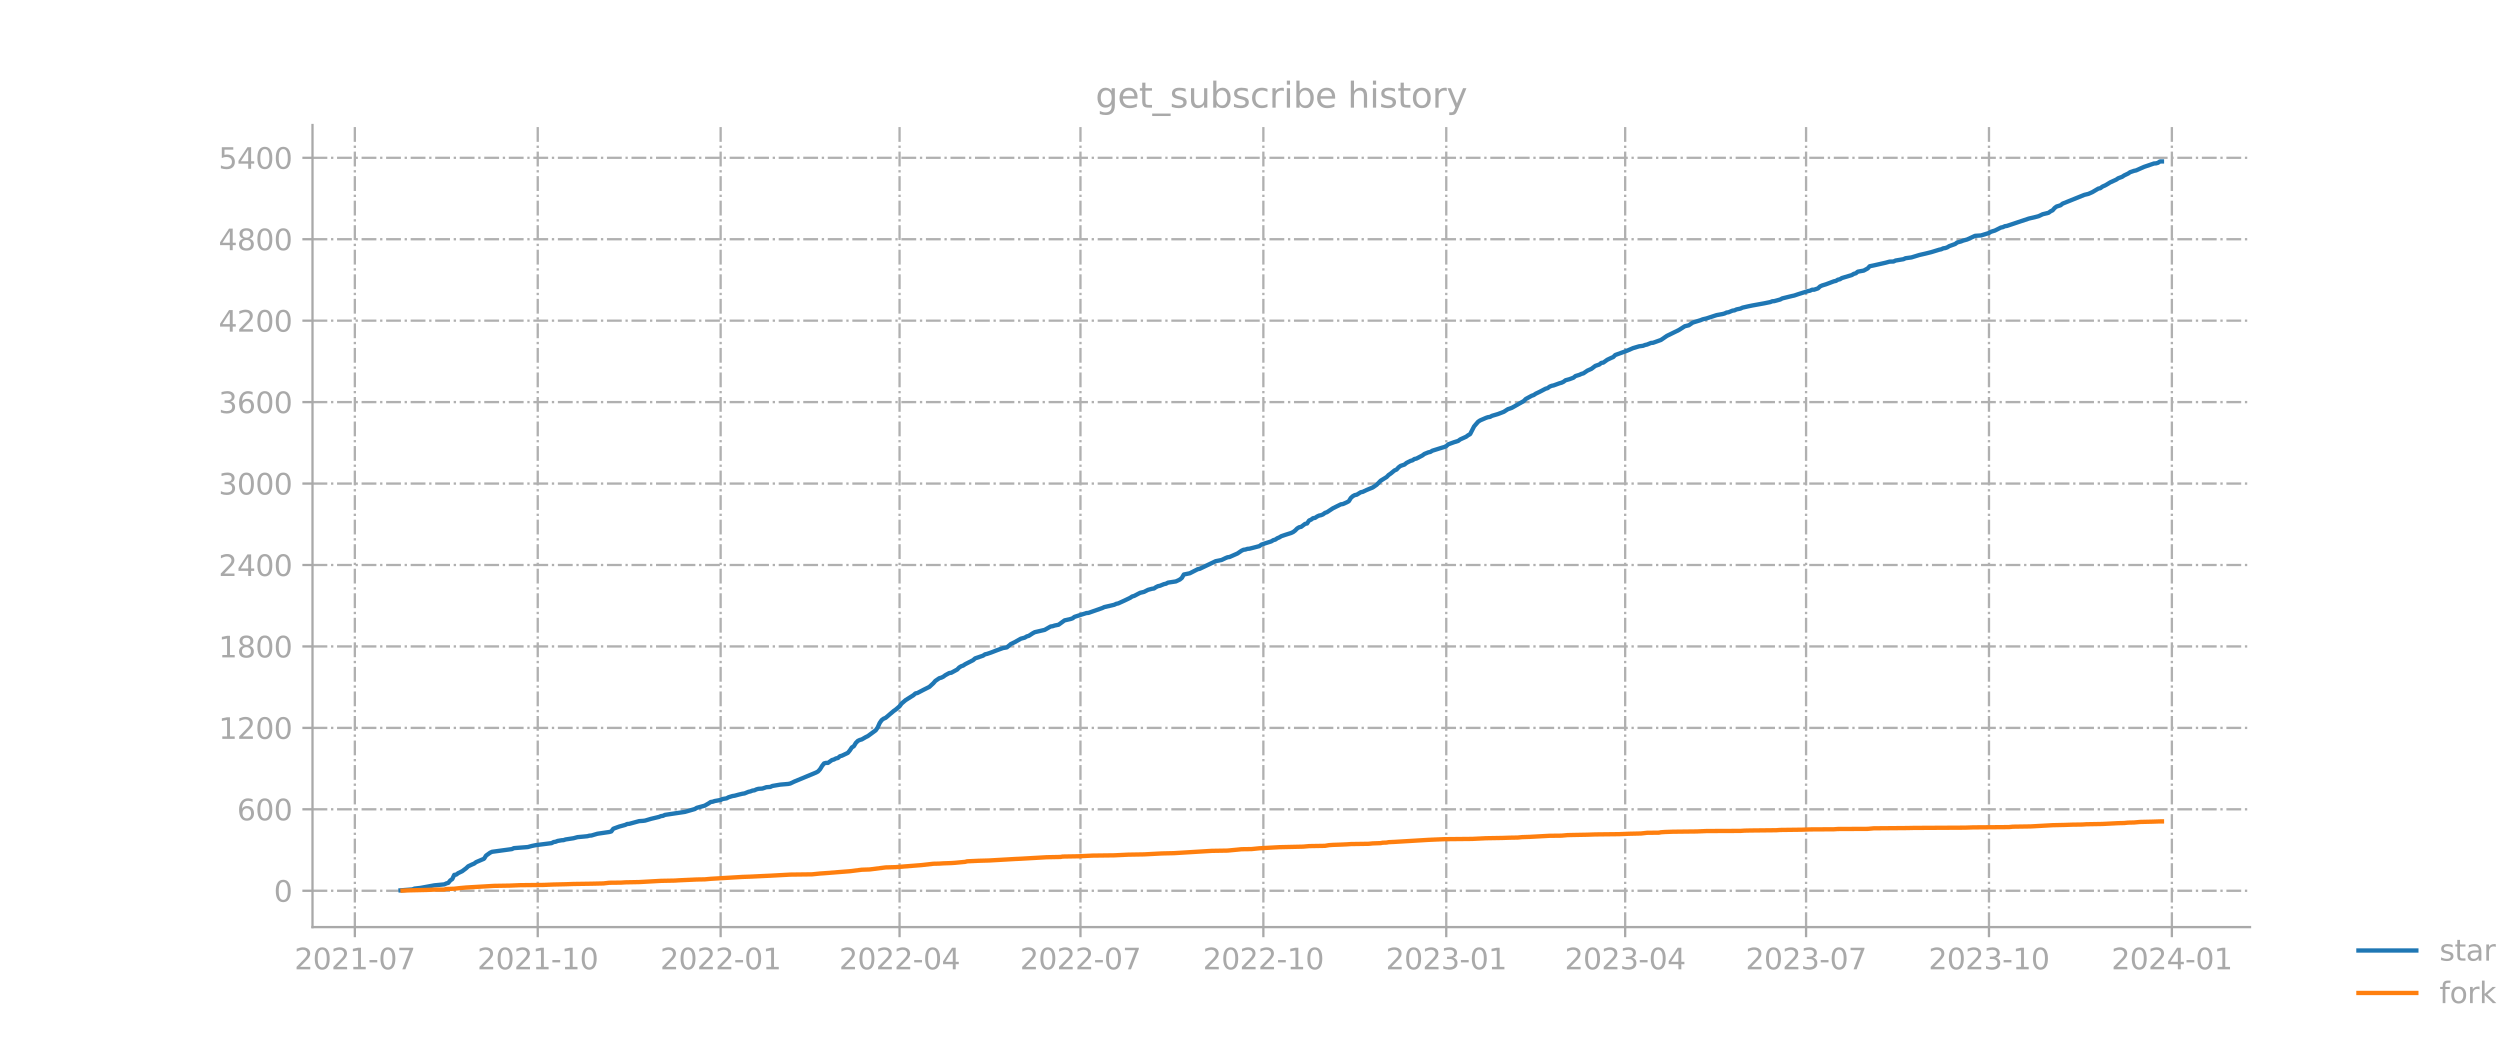 <?xml version="1.0" encoding="utf-8" standalone="no"?>
<!DOCTYPE svg PUBLIC "-//W3C//DTD SVG 1.1//EN"
  "http://www.w3.org/Graphics/SVG/1.1/DTD/svg11.dtd">
<svg xmlns:xlink="http://www.w3.org/1999/xlink" width="864pt" height="360pt" viewBox="0 0 864 360" xmlns="http://www.w3.org/2000/svg" version="1.1">
 <defs>
  <style type="text/css">*{stroke-linejoin: round; stroke-linecap: butt}</style>
 </defs>
 <g id="figure_1">
  <g id="patch_1">
   <path d="M 0 360 
L 864 360 
L 864 0 
L 0 0 
L 0 360 
z
" style="fill: none; opacity: 0"/>
  </g>
  <g id="axes_1">
   <g id="patch_2">
    <path d="M 108 320.4 
L 777.6 320.4 
L 777.6 43.2 
L 108 43.2 
L 108 320.4 
z
" style="fill: none; opacity: 0"/>
   </g>
   <g id="matplotlib.axis_1">
    <g id="xtick_1">
     <g id="line2d_1">
      <path d="M 122.634 320.4 
L 122.634 43.2 
" clip-path="url(#pc9d819b362)" style="fill: none; stroke-dasharray: 5.12,1.28,0.8,1.28; stroke-dashoffset: 0; stroke: #b0b0b0; stroke-width: 0.8"/>
     </g>
     <g id="line2d_2">
      <defs>
       <path id="m1f88d46a6b" d="M 0 0 
L 0 3.5 
" style="stroke: #a9a9a9; stroke-width: 0.8"/>
      </defs>
      <g>
       <use xlink:href="#m1f88d46a6b" x="122.634" y="320.4" style="fill: #a9a9a9; stroke: #a9a9a9; stroke-width: 0.8"/>
      </g>
     </g>
     <g id="text_1">
      <!-- 2021-07 -->
      <g style="fill: #a9a9a9" transform="translate(101.743 334.998) scale(0.1 -0.1)">
       <defs>
        <path id="DejaVuSans-32" d="M 1228 531 
L 3431 531 
L 3431 0 
L 469 0 
L 469 531 
Q 828 903 1448 1529 
Q 2069 2156 2228 2338 
Q 2531 2678 2651 2914 
Q 2772 3150 2772 3378 
Q 2772 3750 2511 3984 
Q 2250 4219 1831 4219 
Q 1534 4219 1204 4116 
Q 875 4013 500 3803 
L 500 4441 
Q 881 4594 1212 4672 
Q 1544 4750 1819 4750 
Q 2544 4750 2975 4387 
Q 3406 4025 3406 3419 
Q 3406 3131 3298 2873 
Q 3191 2616 2906 2266 
Q 2828 2175 2409 1742 
Q 1991 1309 1228 531 
z
" transform="scale(0.016)"/>
        <path id="DejaVuSans-30" d="M 2034 4250 
Q 1547 4250 1301 3770 
Q 1056 3291 1056 2328 
Q 1056 1369 1301 889 
Q 1547 409 2034 409 
Q 2525 409 2770 889 
Q 3016 1369 3016 2328 
Q 3016 3291 2770 3770 
Q 2525 4250 2034 4250 
z
M 2034 4750 
Q 2819 4750 3233 4129 
Q 3647 3509 3647 2328 
Q 3647 1150 3233 529 
Q 2819 -91 2034 -91 
Q 1250 -91 836 529 
Q 422 1150 422 2328 
Q 422 3509 836 4129 
Q 1250 4750 2034 4750 
z
" transform="scale(0.016)"/>
        <path id="DejaVuSans-31" d="M 794 531 
L 1825 531 
L 1825 4091 
L 703 3866 
L 703 4441 
L 1819 4666 
L 2450 4666 
L 2450 531 
L 3481 531 
L 3481 0 
L 794 0 
L 794 531 
z
" transform="scale(0.016)"/>
        <path id="DejaVuSans-2d" d="M 313 2009 
L 1997 2009 
L 1997 1497 
L 313 1497 
L 313 2009 
z
" transform="scale(0.016)"/>
        <path id="DejaVuSans-37" d="M 525 4666 
L 3525 4666 
L 3525 4397 
L 1831 0 
L 1172 0 
L 2766 4134 
L 525 4134 
L 525 4666 
z
" transform="scale(0.016)"/>
       </defs>
       <use xlink:href="#DejaVuSans-32"/>
       <use xlink:href="#DejaVuSans-30" x="63.623"/>
       <use xlink:href="#DejaVuSans-32" x="127.246"/>
       <use xlink:href="#DejaVuSans-31" x="190.869"/>
       <use xlink:href="#DejaVuSans-2d" x="254.492"/>
       <use xlink:href="#DejaVuSans-30" x="290.576"/>
       <use xlink:href="#DejaVuSans-37" x="354.199"/>
      </g>
     </g>
    </g>
    <g id="xtick_2">
     <g id="line2d_3">
      <path d="M 185.843 320.4 
L 185.843 43.2 
" clip-path="url(#pc9d819b362)" style="fill: none; stroke-dasharray: 5.12,1.28,0.8,1.28; stroke-dashoffset: 0; stroke: #b0b0b0; stroke-width: 0.8"/>
     </g>
     <g id="line2d_4">
      <g>
       <use xlink:href="#m1f88d46a6b" x="185.843" y="320.4" style="fill: #a9a9a9; stroke: #a9a9a9; stroke-width: 0.8"/>
      </g>
     </g>
     <g id="text_2">
      <!-- 2021-10 -->
      <g style="fill: #a9a9a9" transform="translate(164.951 334.998) scale(0.1 -0.1)">
       <use xlink:href="#DejaVuSans-32"/>
       <use xlink:href="#DejaVuSans-30" x="63.623"/>
       <use xlink:href="#DejaVuSans-32" x="127.246"/>
       <use xlink:href="#DejaVuSans-31" x="190.869"/>
       <use xlink:href="#DejaVuSans-2d" x="254.492"/>
       <use xlink:href="#DejaVuSans-31" x="290.576"/>
       <use xlink:href="#DejaVuSans-30" x="354.199"/>
      </g>
     </g>
    </g>
    <g id="xtick_3">
     <g id="line2d_5">
      <path d="M 249.052 320.4 
L 249.052 43.2 
" clip-path="url(#pc9d819b362)" style="fill: none; stroke-dasharray: 5.12,1.28,0.8,1.28; stroke-dashoffset: 0; stroke: #b0b0b0; stroke-width: 0.8"/>
     </g>
     <g id="line2d_6">
      <g>
       <use xlink:href="#m1f88d46a6b" x="249.052" y="320.4" style="fill: #a9a9a9; stroke: #a9a9a9; stroke-width: 0.8"/>
      </g>
     </g>
     <g id="text_3">
      <!-- 2022-01 -->
      <g style="fill: #a9a9a9" transform="translate(228.16 334.998) scale(0.1 -0.1)">
       <use xlink:href="#DejaVuSans-32"/>
       <use xlink:href="#DejaVuSans-30" x="63.623"/>
       <use xlink:href="#DejaVuSans-32" x="127.246"/>
       <use xlink:href="#DejaVuSans-32" x="190.869"/>
       <use xlink:href="#DejaVuSans-2d" x="254.492"/>
       <use xlink:href="#DejaVuSans-30" x="290.576"/>
       <use xlink:href="#DejaVuSans-31" x="354.199"/>
      </g>
     </g>
    </g>
    <g id="xtick_4">
     <g id="line2d_7">
      <path d="M 310.886 320.4 
L 310.886 43.2 
" clip-path="url(#pc9d819b362)" style="fill: none; stroke-dasharray: 5.12,1.28,0.8,1.28; stroke-dashoffset: 0; stroke: #b0b0b0; stroke-width: 0.8"/>
     </g>
     <g id="line2d_8">
      <g>
       <use xlink:href="#m1f88d46a6b" x="310.886" y="320.4" style="fill: #a9a9a9; stroke: #a9a9a9; stroke-width: 0.8"/>
      </g>
     </g>
     <g id="text_4">
      <!-- 2022-04 -->
      <g style="fill: #a9a9a9" transform="translate(289.995 334.998) scale(0.1 -0.1)">
       <defs>
        <path id="DejaVuSans-34" d="M 2419 4116 
L 825 1625 
L 2419 1625 
L 2419 4116 
z
M 2253 4666 
L 3047 4666 
L 3047 1625 
L 3713 1625 
L 3713 1100 
L 3047 1100 
L 3047 0 
L 2419 0 
L 2419 1100 
L 313 1100 
L 313 1709 
L 2253 4666 
z
" transform="scale(0.016)"/>
       </defs>
       <use xlink:href="#DejaVuSans-32"/>
       <use xlink:href="#DejaVuSans-30" x="63.623"/>
       <use xlink:href="#DejaVuSans-32" x="127.246"/>
       <use xlink:href="#DejaVuSans-32" x="190.869"/>
       <use xlink:href="#DejaVuSans-2d" x="254.492"/>
       <use xlink:href="#DejaVuSans-30" x="290.576"/>
       <use xlink:href="#DejaVuSans-34" x="354.199"/>
      </g>
     </g>
    </g>
    <g id="xtick_5">
     <g id="line2d_9">
      <path d="M 373.408 320.4 
L 373.408 43.2 
" clip-path="url(#pc9d819b362)" style="fill: none; stroke-dasharray: 5.12,1.28,0.8,1.28; stroke-dashoffset: 0; stroke: #b0b0b0; stroke-width: 0.8"/>
     </g>
     <g id="line2d_10">
      <g>
       <use xlink:href="#m1f88d46a6b" x="373.408" y="320.4" style="fill: #a9a9a9; stroke: #a9a9a9; stroke-width: 0.8"/>
      </g>
     </g>
     <g id="text_5">
      <!-- 2022-07 -->
      <g style="fill: #a9a9a9" transform="translate(352.516 334.998) scale(0.1 -0.1)">
       <use xlink:href="#DejaVuSans-32"/>
       <use xlink:href="#DejaVuSans-30" x="63.623"/>
       <use xlink:href="#DejaVuSans-32" x="127.246"/>
       <use xlink:href="#DejaVuSans-32" x="190.869"/>
       <use xlink:href="#DejaVuSans-2d" x="254.492"/>
       <use xlink:href="#DejaVuSans-30" x="290.576"/>
       <use xlink:href="#DejaVuSans-37" x="354.199"/>
      </g>
     </g>
    </g>
    <g id="xtick_6">
     <g id="line2d_11">
      <path d="M 436.617 320.4 
L 436.617 43.2 
" clip-path="url(#pc9d819b362)" style="fill: none; stroke-dasharray: 5.12,1.28,0.8,1.28; stroke-dashoffset: 0; stroke: #b0b0b0; stroke-width: 0.8"/>
     </g>
     <g id="line2d_12">
      <g>
       <use xlink:href="#m1f88d46a6b" x="436.617" y="320.4" style="fill: #a9a9a9; stroke: #a9a9a9; stroke-width: 0.8"/>
      </g>
     </g>
     <g id="text_6">
      <!-- 2022-10 -->
      <g style="fill: #a9a9a9" transform="translate(415.725 334.998) scale(0.1 -0.1)">
       <use xlink:href="#DejaVuSans-32"/>
       <use xlink:href="#DejaVuSans-30" x="63.623"/>
       <use xlink:href="#DejaVuSans-32" x="127.246"/>
       <use xlink:href="#DejaVuSans-32" x="190.869"/>
       <use xlink:href="#DejaVuSans-2d" x="254.492"/>
       <use xlink:href="#DejaVuSans-31" x="290.576"/>
       <use xlink:href="#DejaVuSans-30" x="354.199"/>
      </g>
     </g>
    </g>
    <g id="xtick_7">
     <g id="line2d_13">
      <path d="M 499.825 320.4 
L 499.825 43.2 
" clip-path="url(#pc9d819b362)" style="fill: none; stroke-dasharray: 5.12,1.28,0.8,1.28; stroke-dashoffset: 0; stroke: #b0b0b0; stroke-width: 0.8"/>
     </g>
     <g id="line2d_14">
      <g>
       <use xlink:href="#m1f88d46a6b" x="499.825" y="320.4" style="fill: #a9a9a9; stroke: #a9a9a9; stroke-width: 0.8"/>
      </g>
     </g>
     <g id="text_7">
      <!-- 2023-01 -->
      <g style="fill: #a9a9a9" transform="translate(478.934 334.998) scale(0.1 -0.1)">
       <defs>
        <path id="DejaVuSans-33" d="M 2597 2516 
Q 3050 2419 3304 2112 
Q 3559 1806 3559 1356 
Q 3559 666 3084 287 
Q 2609 -91 1734 -91 
Q 1441 -91 1130 -33 
Q 819 25 488 141 
L 488 750 
Q 750 597 1062 519 
Q 1375 441 1716 441 
Q 2309 441 2620 675 
Q 2931 909 2931 1356 
Q 2931 1769 2642 2001 
Q 2353 2234 1838 2234 
L 1294 2234 
L 1294 2753 
L 1863 2753 
Q 2328 2753 2575 2939 
Q 2822 3125 2822 3475 
Q 2822 3834 2567 4026 
Q 2313 4219 1838 4219 
Q 1578 4219 1281 4162 
Q 984 4106 628 3988 
L 628 4550 
Q 988 4650 1302 4700 
Q 1616 4750 1894 4750 
Q 2613 4750 3031 4423 
Q 3450 4097 3450 3541 
Q 3450 3153 3228 2886 
Q 3006 2619 2597 2516 
z
" transform="scale(0.016)"/>
       </defs>
       <use xlink:href="#DejaVuSans-32"/>
       <use xlink:href="#DejaVuSans-30" x="63.623"/>
       <use xlink:href="#DejaVuSans-32" x="127.246"/>
       <use xlink:href="#DejaVuSans-33" x="190.869"/>
       <use xlink:href="#DejaVuSans-2d" x="254.492"/>
       <use xlink:href="#DejaVuSans-30" x="290.576"/>
       <use xlink:href="#DejaVuSans-31" x="354.199"/>
      </g>
     </g>
    </g>
    <g id="xtick_8">
     <g id="line2d_15">
      <path d="M 561.66 320.4 
L 561.66 43.2 
" clip-path="url(#pc9d819b362)" style="fill: none; stroke-dasharray: 5.12,1.28,0.8,1.28; stroke-dashoffset: 0; stroke: #b0b0b0; stroke-width: 0.8"/>
     </g>
     <g id="line2d_16">
      <g>
       <use xlink:href="#m1f88d46a6b" x="561.66" y="320.4" style="fill: #a9a9a9; stroke: #a9a9a9; stroke-width: 0.8"/>
      </g>
     </g>
     <g id="text_8">
      <!-- 2023-04 -->
      <g style="fill: #a9a9a9" transform="translate(540.768 334.998) scale(0.1 -0.1)">
       <use xlink:href="#DejaVuSans-32"/>
       <use xlink:href="#DejaVuSans-30" x="63.623"/>
       <use xlink:href="#DejaVuSans-32" x="127.246"/>
       <use xlink:href="#DejaVuSans-33" x="190.869"/>
       <use xlink:href="#DejaVuSans-2d" x="254.492"/>
       <use xlink:href="#DejaVuSans-30" x="290.576"/>
       <use xlink:href="#DejaVuSans-34" x="354.199"/>
      </g>
     </g>
    </g>
    <g id="xtick_9">
     <g id="line2d_17">
      <path d="M 624.181 320.4 
L 624.181 43.2 
" clip-path="url(#pc9d819b362)" style="fill: none; stroke-dasharray: 5.12,1.28,0.8,1.28; stroke-dashoffset: 0; stroke: #b0b0b0; stroke-width: 0.8"/>
     </g>
     <g id="line2d_18">
      <g>
       <use xlink:href="#m1f88d46a6b" x="624.181" y="320.4" style="fill: #a9a9a9; stroke: #a9a9a9; stroke-width: 0.8"/>
      </g>
     </g>
     <g id="text_9">
      <!-- 2023-07 -->
      <g style="fill: #a9a9a9" transform="translate(603.29 334.998) scale(0.1 -0.1)">
       <use xlink:href="#DejaVuSans-32"/>
       <use xlink:href="#DejaVuSans-30" x="63.623"/>
       <use xlink:href="#DejaVuSans-32" x="127.246"/>
       <use xlink:href="#DejaVuSans-33" x="190.869"/>
       <use xlink:href="#DejaVuSans-2d" x="254.492"/>
       <use xlink:href="#DejaVuSans-30" x="290.576"/>
       <use xlink:href="#DejaVuSans-37" x="354.199"/>
      </g>
     </g>
    </g>
    <g id="xtick_10">
     <g id="line2d_19">
      <path d="M 687.39 320.4 
L 687.39 43.2 
" clip-path="url(#pc9d819b362)" style="fill: none; stroke-dasharray: 5.12,1.28,0.8,1.28; stroke-dashoffset: 0; stroke: #b0b0b0; stroke-width: 0.8"/>
     </g>
     <g id="line2d_20">
      <g>
       <use xlink:href="#m1f88d46a6b" x="687.39" y="320.4" style="fill: #a9a9a9; stroke: #a9a9a9; stroke-width: 0.8"/>
      </g>
     </g>
     <g id="text_10">
      <!-- 2023-10 -->
      <g style="fill: #a9a9a9" transform="translate(666.499 334.998) scale(0.1 -0.1)">
       <use xlink:href="#DejaVuSans-32"/>
       <use xlink:href="#DejaVuSans-30" x="63.623"/>
       <use xlink:href="#DejaVuSans-32" x="127.246"/>
       <use xlink:href="#DejaVuSans-33" x="190.869"/>
       <use xlink:href="#DejaVuSans-2d" x="254.492"/>
       <use xlink:href="#DejaVuSans-31" x="290.576"/>
       <use xlink:href="#DejaVuSans-30" x="354.199"/>
      </g>
     </g>
    </g>
    <g id="xtick_11">
     <g id="line2d_21">
      <path d="M 750.599 320.4 
L 750.599 43.2 
" clip-path="url(#pc9d819b362)" style="fill: none; stroke-dasharray: 5.12,1.28,0.8,1.28; stroke-dashoffset: 0; stroke: #b0b0b0; stroke-width: 0.8"/>
     </g>
     <g id="line2d_22">
      <g>
       <use xlink:href="#m1f88d46a6b" x="750.599" y="320.4" style="fill: #a9a9a9; stroke: #a9a9a9; stroke-width: 0.8"/>
      </g>
     </g>
     <g id="text_11">
      <!-- 2024-01 -->
      <g style="fill: #a9a9a9" transform="translate(729.707 334.998) scale(0.1 -0.1)">
       <use xlink:href="#DejaVuSans-32"/>
       <use xlink:href="#DejaVuSans-30" x="63.623"/>
       <use xlink:href="#DejaVuSans-32" x="127.246"/>
       <use xlink:href="#DejaVuSans-34" x="190.869"/>
       <use xlink:href="#DejaVuSans-2d" x="254.492"/>
       <use xlink:href="#DejaVuSans-30" x="290.576"/>
       <use xlink:href="#DejaVuSans-31" x="354.199"/>
      </g>
     </g>
    </g>
   </g>
   <g id="matplotlib.axis_2">
    <g id="ytick_1">
     <g id="line2d_23">
      <path d="M 108 307.847 
L 777.6 307.847 
" clip-path="url(#pc9d819b362)" style="fill: none; stroke-dasharray: 5.12,1.28,0.8,1.28; stroke-dashoffset: 0; stroke: #b0b0b0; stroke-width: 0.8"/>
     </g>
     <g id="line2d_24">
      <defs>
       <path id="m4295af9246" d="M 0 0 
L -3.5 0 
" style="stroke: #a9a9a9; stroke-width: 0.8"/>
      </defs>
      <g>
       <use xlink:href="#m4295af9246" x="108" y="307.847" style="fill: #a9a9a9; stroke: #a9a9a9; stroke-width: 0.8"/>
      </g>
     </g>
     <g id="text_12">
      <!-- 0 -->
      <g style="fill: #a9a9a9" transform="translate(94.638 311.646) scale(0.1 -0.1)">
       <use xlink:href="#DejaVuSans-30"/>
      </g>
     </g>
    </g>
    <g id="ytick_2">
     <g id="line2d_25">
      <path d="M 108 279.701 
L 777.6 279.701 
" clip-path="url(#pc9d819b362)" style="fill: none; stroke-dasharray: 5.12,1.28,0.8,1.28; stroke-dashoffset: 0; stroke: #b0b0b0; stroke-width: 0.8"/>
     </g>
     <g id="line2d_26">
      <g>
       <use xlink:href="#m4295af9246" x="108" y="279.701" style="fill: #a9a9a9; stroke: #a9a9a9; stroke-width: 0.8"/>
      </g>
     </g>
     <g id="text_13">
      <!-- 600 -->
      <g style="fill: #a9a9a9" transform="translate(81.912 283.5) scale(0.1 -0.1)">
       <defs>
        <path id="DejaVuSans-36" d="M 2113 2584 
Q 1688 2584 1439 2293 
Q 1191 2003 1191 1497 
Q 1191 994 1439 701 
Q 1688 409 2113 409 
Q 2538 409 2786 701 
Q 3034 994 3034 1497 
Q 3034 2003 2786 2293 
Q 2538 2584 2113 2584 
z
M 3366 4563 
L 3366 3988 
Q 3128 4100 2886 4159 
Q 2644 4219 2406 4219 
Q 1781 4219 1451 3797 
Q 1122 3375 1075 2522 
Q 1259 2794 1537 2939 
Q 1816 3084 2150 3084 
Q 2853 3084 3261 2657 
Q 3669 2231 3669 1497 
Q 3669 778 3244 343 
Q 2819 -91 2113 -91 
Q 1303 -91 875 529 
Q 447 1150 447 2328 
Q 447 3434 972 4092 
Q 1497 4750 2381 4750 
Q 2619 4750 2861 4703 
Q 3103 4656 3366 4563 
z
" transform="scale(0.016)"/>
       </defs>
       <use xlink:href="#DejaVuSans-36"/>
       <use xlink:href="#DejaVuSans-30" x="63.623"/>
       <use xlink:href="#DejaVuSans-30" x="127.246"/>
      </g>
     </g>
    </g>
    <g id="ytick_3">
     <g id="line2d_27">
      <path d="M 108 251.555 
L 777.6 251.555 
" clip-path="url(#pc9d819b362)" style="fill: none; stroke-dasharray: 5.12,1.28,0.8,1.28; stroke-dashoffset: 0; stroke: #b0b0b0; stroke-width: 0.8"/>
     </g>
     <g id="line2d_28">
      <g>
       <use xlink:href="#m4295af9246" x="108" y="251.555" style="fill: #a9a9a9; stroke: #a9a9a9; stroke-width: 0.8"/>
      </g>
     </g>
     <g id="text_14">
      <!-- 1200 -->
      <g style="fill: #a9a9a9" transform="translate(75.55 255.354) scale(0.1 -0.1)">
       <use xlink:href="#DejaVuSans-31"/>
       <use xlink:href="#DejaVuSans-32" x="63.623"/>
       <use xlink:href="#DejaVuSans-30" x="127.246"/>
       <use xlink:href="#DejaVuSans-30" x="190.869"/>
      </g>
     </g>
    </g>
    <g id="ytick_4">
     <g id="line2d_29">
      <path d="M 108 223.409 
L 777.6 223.409 
" clip-path="url(#pc9d819b362)" style="fill: none; stroke-dasharray: 5.12,1.28,0.8,1.28; stroke-dashoffset: 0; stroke: #b0b0b0; stroke-width: 0.8"/>
     </g>
     <g id="line2d_30">
      <g>
       <use xlink:href="#m4295af9246" x="108" y="223.409" style="fill: #a9a9a9; stroke: #a9a9a9; stroke-width: 0.8"/>
      </g>
     </g>
     <g id="text_15">
      <!-- 1800 -->
      <g style="fill: #a9a9a9" transform="translate(75.55 227.208) scale(0.1 -0.1)">
       <defs>
        <path id="DejaVuSans-38" d="M 2034 2216 
Q 1584 2216 1326 1975 
Q 1069 1734 1069 1313 
Q 1069 891 1326 650 
Q 1584 409 2034 409 
Q 2484 409 2743 651 
Q 3003 894 3003 1313 
Q 3003 1734 2745 1975 
Q 2488 2216 2034 2216 
z
M 1403 2484 
Q 997 2584 770 2862 
Q 544 3141 544 3541 
Q 544 4100 942 4425 
Q 1341 4750 2034 4750 
Q 2731 4750 3128 4425 
Q 3525 4100 3525 3541 
Q 3525 3141 3298 2862 
Q 3072 2584 2669 2484 
Q 3125 2378 3379 2068 
Q 3634 1759 3634 1313 
Q 3634 634 3220 271 
Q 2806 -91 2034 -91 
Q 1263 -91 848 271 
Q 434 634 434 1313 
Q 434 1759 690 2068 
Q 947 2378 1403 2484 
z
M 1172 3481 
Q 1172 3119 1398 2916 
Q 1625 2713 2034 2713 
Q 2441 2713 2670 2916 
Q 2900 3119 2900 3481 
Q 2900 3844 2670 4047 
Q 2441 4250 2034 4250 
Q 1625 4250 1398 4047 
Q 1172 3844 1172 3481 
z
" transform="scale(0.016)"/>
       </defs>
       <use xlink:href="#DejaVuSans-31"/>
       <use xlink:href="#DejaVuSans-38" x="63.623"/>
       <use xlink:href="#DejaVuSans-30" x="127.246"/>
       <use xlink:href="#DejaVuSans-30" x="190.869"/>
      </g>
     </g>
    </g>
    <g id="ytick_5">
     <g id="line2d_31">
      <path d="M 108 195.263 
L 777.6 195.263 
" clip-path="url(#pc9d819b362)" style="fill: none; stroke-dasharray: 5.12,1.28,0.8,1.28; stroke-dashoffset: 0; stroke: #b0b0b0; stroke-width: 0.8"/>
     </g>
     <g id="line2d_32">
      <g>
       <use xlink:href="#m4295af9246" x="108" y="195.263" style="fill: #a9a9a9; stroke: #a9a9a9; stroke-width: 0.8"/>
      </g>
     </g>
     <g id="text_16">
      <!-- 2400 -->
      <g style="fill: #a9a9a9" transform="translate(75.55 199.062) scale(0.1 -0.1)">
       <use xlink:href="#DejaVuSans-32"/>
       <use xlink:href="#DejaVuSans-34" x="63.623"/>
       <use xlink:href="#DejaVuSans-30" x="127.246"/>
       <use xlink:href="#DejaVuSans-30" x="190.869"/>
      </g>
     </g>
    </g>
    <g id="ytick_6">
     <g id="line2d_33">
      <path d="M 108 167.117 
L 777.6 167.117 
" clip-path="url(#pc9d819b362)" style="fill: none; stroke-dasharray: 5.12,1.28,0.8,1.28; stroke-dashoffset: 0; stroke: #b0b0b0; stroke-width: 0.8"/>
     </g>
     <g id="line2d_34">
      <g>
       <use xlink:href="#m4295af9246" x="108" y="167.117" style="fill: #a9a9a9; stroke: #a9a9a9; stroke-width: 0.8"/>
      </g>
     </g>
     <g id="text_17">
      <!-- 3000 -->
      <g style="fill: #a9a9a9" transform="translate(75.55 170.916) scale(0.1 -0.1)">
       <use xlink:href="#DejaVuSans-33"/>
       <use xlink:href="#DejaVuSans-30" x="63.623"/>
       <use xlink:href="#DejaVuSans-30" x="127.246"/>
       <use xlink:href="#DejaVuSans-30" x="190.869"/>
      </g>
     </g>
    </g>
    <g id="ytick_7">
     <g id="line2d_35">
      <path d="M 108 138.971 
L 777.6 138.971 
" clip-path="url(#pc9d819b362)" style="fill: none; stroke-dasharray: 5.12,1.28,0.8,1.28; stroke-dashoffset: 0; stroke: #b0b0b0; stroke-width: 0.8"/>
     </g>
     <g id="line2d_36">
      <g>
       <use xlink:href="#m4295af9246" x="108" y="138.971" style="fill: #a9a9a9; stroke: #a9a9a9; stroke-width: 0.8"/>
      </g>
     </g>
     <g id="text_18">
      <!-- 3600 -->
      <g style="fill: #a9a9a9" transform="translate(75.55 142.77) scale(0.1 -0.1)">
       <use xlink:href="#DejaVuSans-33"/>
       <use xlink:href="#DejaVuSans-36" x="63.623"/>
       <use xlink:href="#DejaVuSans-30" x="127.246"/>
       <use xlink:href="#DejaVuSans-30" x="190.869"/>
      </g>
     </g>
    </g>
    <g id="ytick_8">
     <g id="line2d_37">
      <path d="M 108 110.825 
L 777.6 110.825 
" clip-path="url(#pc9d819b362)" style="fill: none; stroke-dasharray: 5.12,1.28,0.8,1.28; stroke-dashoffset: 0; stroke: #b0b0b0; stroke-width: 0.8"/>
     </g>
     <g id="line2d_38">
      <g>
       <use xlink:href="#m4295af9246" x="108" y="110.825" style="fill: #a9a9a9; stroke: #a9a9a9; stroke-width: 0.8"/>
      </g>
     </g>
     <g id="text_19">
      <!-- 4200 -->
      <g style="fill: #a9a9a9" transform="translate(75.55 114.625) scale(0.1 -0.1)">
       <use xlink:href="#DejaVuSans-34"/>
       <use xlink:href="#DejaVuSans-32" x="63.623"/>
       <use xlink:href="#DejaVuSans-30" x="127.246"/>
       <use xlink:href="#DejaVuSans-30" x="190.869"/>
      </g>
     </g>
    </g>
    <g id="ytick_9">
     <g id="line2d_39">
      <path d="M 108 82.679 
L 777.6 82.679 
" clip-path="url(#pc9d819b362)" style="fill: none; stroke-dasharray: 5.12,1.28,0.8,1.28; stroke-dashoffset: 0; stroke: #b0b0b0; stroke-width: 0.8"/>
     </g>
     <g id="line2d_40">
      <g>
       <use xlink:href="#m4295af9246" x="108" y="82.679" style="fill: #a9a9a9; stroke: #a9a9a9; stroke-width: 0.8"/>
      </g>
     </g>
     <g id="text_20">
      <!-- 4800 -->
      <g style="fill: #a9a9a9" transform="translate(75.55 86.479) scale(0.1 -0.1)">
       <use xlink:href="#DejaVuSans-34"/>
       <use xlink:href="#DejaVuSans-38" x="63.623"/>
       <use xlink:href="#DejaVuSans-30" x="127.246"/>
       <use xlink:href="#DejaVuSans-30" x="190.869"/>
      </g>
     </g>
    </g>
    <g id="ytick_10">
     <g id="line2d_41">
      <path d="M 108 54.533 
L 777.6 54.533 
" clip-path="url(#pc9d819b362)" style="fill: none; stroke-dasharray: 5.12,1.28,0.8,1.28; stroke-dashoffset: 0; stroke: #b0b0b0; stroke-width: 0.8"/>
     </g>
     <g id="line2d_42">
      <g>
       <use xlink:href="#m4295af9246" x="108" y="54.533" style="fill: #a9a9a9; stroke: #a9a9a9; stroke-width: 0.8"/>
      </g>
     </g>
     <g id="text_21">
      <!-- 5400 -->
      <g style="fill: #a9a9a9" transform="translate(75.55 58.333) scale(0.1 -0.1)">
       <defs>
        <path id="DejaVuSans-35" d="M 691 4666 
L 3169 4666 
L 3169 4134 
L 1269 4134 
L 1269 2991 
Q 1406 3038 1543 3061 
Q 1681 3084 1819 3084 
Q 2600 3084 3056 2656 
Q 3513 2228 3513 1497 
Q 3513 744 3044 326 
Q 2575 -91 1722 -91 
Q 1428 -91 1123 -41 
Q 819 9 494 109 
L 494 744 
Q 775 591 1075 516 
Q 1375 441 1709 441 
Q 2250 441 2565 725 
Q 2881 1009 2881 1497 
Q 2881 1984 2565 2268 
Q 2250 2553 1709 2553 
Q 1456 2553 1204 2497 
Q 953 2441 691 2322 
L 691 4666 
z
" transform="scale(0.016)"/>
       </defs>
       <use xlink:href="#DejaVuSans-35"/>
       <use xlink:href="#DejaVuSans-34" x="63.623"/>
       <use xlink:href="#DejaVuSans-30" x="127.246"/>
       <use xlink:href="#DejaVuSans-30" x="190.869"/>
      </g>
     </g>
    </g>
   </g>
   <g id="line2d_43">
    <path d="M 138.436 307.706 
L 142.559 307.378 
L 143.246 307.096 
L 145.307 306.862 
L 150.116 305.971 
L 153.551 305.642 
L 154.239 305.314 
L 154.926 305.126 
L 155.613 304.282 
L 156.3 303.813 
L 156.987 302.358 
L 157.674 302.265 
L 158.361 301.749 
L 159.735 301.092 
L 161.109 300.06 
L 161.796 299.403 
L 163.17 298.746 
L 163.857 298.465 
L 164.544 297.949 
L 167.293 296.776 
L 167.98 295.697 
L 169.354 294.712 
L 170.041 294.384 
L 176.911 293.446 
L 177.598 293.117 
L 182.408 292.742 
L 183.782 292.367 
L 185.156 292.085 
L 190.652 291.382 
L 191.339 291.006 
L 192.026 290.912 
L 192.713 290.631 
L 194.088 290.396 
L 194.775 290.35 
L 195.462 290.115 
L 198.21 289.693 
L 199.584 289.317 
L 201.645 289.13 
L 203.019 288.989 
L 203.706 288.801 
L 204.393 288.755 
L 206.454 288.145 
L 210.577 287.535 
L 211.264 287.347 
L 211.951 286.409 
L 214.012 285.659 
L 216.073 285.096 
L 216.76 284.767 
L 217.447 284.72 
L 220.882 283.782 
L 222.257 283.688 
L 222.944 283.594 
L 225.005 282.985 
L 227.753 282.328 
L 228.44 282.046 
L 229.127 281.953 
L 229.814 281.624 
L 236.685 280.592 
L 240.12 279.607 
L 240.807 279.185 
L 243.555 278.434 
L 244.929 277.637 
L 245.616 277.168 
L 246.303 277.074 
L 246.99 276.839 
L 249.052 276.464 
L 249.739 276.136 
L 251.113 275.901 
L 251.8 275.526 
L 253.174 275.104 
L 253.861 275.01 
L 255.235 274.635 
L 256.609 274.306 
L 257.296 274.213 
L 258.67 273.65 
L 259.357 273.509 
L 260.044 273.227 
L 260.731 273.134 
L 261.419 272.805 
L 262.106 272.618 
L 263.48 272.524 
L 264.854 272.055 
L 266.228 271.961 
L 266.915 271.632 
L 269.663 271.163 
L 272.411 270.929 
L 273.098 270.788 
L 274.472 270.131 
L 282.03 266.988 
L 282.717 266.613 
L 283.404 265.863 
L 284.091 264.737 
L 284.778 263.845 
L 285.465 263.658 
L 286.152 263.658 
L 287.526 262.673 
L 288.214 262.485 
L 288.901 262.11 
L 289.588 261.969 
L 290.275 261.359 
L 290.962 261.172 
L 293.023 260.186 
L 293.71 259.342 
L 294.397 258.31 
L 295.084 257.888 
L 295.771 256.762 
L 296.458 256.058 
L 297.145 255.73 
L 297.832 255.542 
L 299.206 254.745 
L 299.893 254.417 
L 302.642 252.399 
L 303.329 251.414 
L 304.016 249.866 
L 304.703 248.881 
L 305.39 248.365 
L 306.077 248.084 
L 308.825 245.738 
L 309.512 245.269 
L 310.886 244.096 
L 311.573 243.158 
L 312.947 241.985 
L 315.696 240.25 
L 316.383 239.64 
L 317.07 239.499 
L 319.131 238.42 
L 321.192 237.388 
L 322.566 236.122 
L 323.253 235.324 
L 324.627 234.386 
L 325.314 234.198 
L 326.001 233.87 
L 326.688 233.354 
L 328.062 232.603 
L 328.75 232.51 
L 330.124 231.759 
L 330.811 231.384 
L 331.498 230.68 
L 332.185 230.258 
L 332.872 230.023 
L 333.559 229.554 
L 336.307 228.147 
L 336.994 227.537 
L 339.742 226.599 
L 340.429 226.13 
L 341.116 225.989 
L 342.491 225.52 
L 344.552 224.723 
L 346.613 223.972 
L 347.987 223.737 
L 349.361 222.565 
L 350.735 221.908 
L 352.796 220.735 
L 354.17 220.36 
L 354.857 219.938 
L 355.545 219.75 
L 356.919 218.859 
L 357.606 218.484 
L 361.041 217.686 
L 363.102 216.513 
L 363.789 216.42 
L 364.476 216.185 
L 365.85 215.904 
L 367.911 214.402 
L 369.973 213.933 
L 370.66 213.699 
L 371.347 213.183 
L 375.469 211.869 
L 376.156 211.822 
L 380.965 210.134 
L 381.652 209.805 
L 383.714 209.336 
L 385.088 209.008 
L 385.775 208.679 
L 386.462 208.539 
L 388.523 207.6 
L 390.584 206.615 
L 391.271 206.146 
L 391.958 205.959 
L 394.019 204.88 
L 395.393 204.551 
L 396.768 203.848 
L 398.142 203.472 
L 398.829 203.379 
L 399.516 202.909 
L 400.203 202.581 
L 400.89 202.44 
L 402.264 201.877 
L 402.951 201.737 
L 403.638 201.361 
L 406.386 200.939 
L 407.76 200.283 
L 408.447 199.72 
L 409.134 198.547 
L 410.509 198.265 
L 411.196 198.125 
L 413.944 196.717 
L 414.631 196.577 
L 420.127 193.95 
L 422.188 193.527 
L 423.563 192.871 
L 424.25 192.589 
L 424.937 192.495 
L 427.685 191.276 
L 429.059 190.338 
L 429.746 190.009 
L 430.433 189.915 
L 431.12 189.681 
L 431.807 189.634 
L 435.242 188.743 
L 435.929 188.227 
L 437.304 187.758 
L 439.365 187.101 
L 440.052 186.679 
L 440.739 186.491 
L 441.426 186.022 
L 442.113 185.74 
L 442.8 185.318 
L 444.174 184.849 
L 446.235 184.192 
L 446.922 183.864 
L 447.609 183.348 
L 448.296 182.644 
L 448.983 182.222 
L 449.671 182.081 
L 451.045 181.049 
L 451.732 180.909 
L 452.419 179.877 
L 453.106 179.595 
L 453.793 179.079 
L 454.48 178.985 
L 455.167 178.516 
L 455.854 178.188 
L 456.541 178.047 
L 457.228 177.766 
L 457.915 177.25 
L 458.602 177.015 
L 460.663 175.655 
L 463.412 174.294 
L 464.099 174.201 
L 465.473 173.591 
L 466.16 173.215 
L 466.847 172.09 
L 467.534 171.48 
L 468.221 171.105 
L 468.908 170.964 
L 470.282 170.119 
L 470.969 169.979 
L 472.343 169.322 
L 474.404 168.478 
L 475.778 167.539 
L 477.153 166.132 
L 478.527 165.288 
L 479.214 164.866 
L 479.901 164.162 
L 480.588 163.693 
L 481.962 162.567 
L 482.649 162.285 
L 483.336 161.535 
L 484.023 161.019 
L 485.397 160.55 
L 486.084 159.987 
L 487.458 159.283 
L 488.145 159.096 
L 488.832 158.627 
L 489.519 158.486 
L 491.581 157.407 
L 492.268 156.891 
L 493.642 156.328 
L 494.329 156.187 
L 495.016 155.765 
L 498.451 154.686 
L 499.138 154.498 
L 499.825 154.17 
L 500.512 153.56 
L 502.573 152.81 
L 503.948 152.387 
L 504.635 151.871 
L 506.696 150.933 
L 507.383 150.417 
L 508.07 150.042 
L 509.444 147.368 
L 510.818 145.773 
L 511.505 145.304 
L 513.566 144.413 
L 514.253 144.178 
L 514.94 144.084 
L 515.627 143.709 
L 517.689 143.099 
L 519.75 142.302 
L 521.124 141.411 
L 522.498 140.941 
L 526.62 138.596 
L 527.307 137.892 
L 528.681 137.142 
L 529.368 136.766 
L 530.055 136.532 
L 530.743 136.063 
L 532.117 135.406 
L 534.178 134.327 
L 534.865 134.14 
L 535.552 133.624 
L 536.239 133.342 
L 536.926 133.201 
L 538.987 132.451 
L 539.674 132.263 
L 540.361 131.935 
L 541.048 131.419 
L 542.422 131.043 
L 543.797 130.527 
L 544.484 129.965 
L 545.858 129.542 
L 546.545 129.214 
L 547.232 129.026 
L 548.606 128.088 
L 549.98 127.478 
L 551.354 126.446 
L 552.728 125.977 
L 553.415 125.414 
L 554.102 125.32 
L 555.476 124.335 
L 556.85 123.679 
L 557.538 123.397 
L 558.225 122.694 
L 562.347 121.192 
L 564.408 120.301 
L 566.469 119.691 
L 567.843 119.504 
L 568.53 119.222 
L 569.217 119.081 
L 570.592 118.519 
L 571.279 118.472 
L 574.027 117.487 
L 576.088 116.079 
L 580.21 114.062 
L 582.271 112.749 
L 583.645 112.42 
L 585.02 111.482 
L 587.768 110.638 
L 588.455 110.356 
L 589.829 110.028 
L 593.264 108.902 
L 595.325 108.527 
L 596.012 108.339 
L 596.699 108.011 
L 597.386 107.917 
L 598.761 107.354 
L 599.448 107.26 
L 600.135 106.932 
L 601.509 106.65 
L 602.196 106.322 
L 604.257 105.853 
L 605.631 105.571 
L 609.753 104.821 
L 611.128 104.539 
L 611.815 104.399 
L 612.502 104.117 
L 613.189 104.07 
L 615.25 103.507 
L 615.937 103.132 
L 619.372 102.288 
L 620.059 102.147 
L 621.433 101.678 
L 624.869 100.599 
L 625.556 100.458 
L 626.243 100.13 
L 626.93 100.13 
L 628.304 99.661 
L 628.991 99.004 
L 629.678 98.676 
L 631.052 98.253 
L 633.8 97.221 
L 634.487 97.081 
L 635.174 96.659 
L 635.861 96.518 
L 636.548 96.096 
L 639.984 95.064 
L 640.671 94.641 
L 641.358 94.454 
L 642.045 93.891 
L 644.106 93.516 
L 645.48 92.765 
L 646.167 92.014 
L 647.541 91.733 
L 651.664 90.795 
L 653.038 90.42 
L 654.412 90.373 
L 655.099 90.044 
L 657.847 89.575 
L 658.534 89.247 
L 660.595 88.965 
L 663.343 88.121 
L 665.405 87.652 
L 667.466 87.136 
L 670.214 86.291 
L 670.901 86.151 
L 671.588 85.822 
L 672.275 85.729 
L 672.962 85.494 
L 673.649 85.072 
L 675.71 84.321 
L 676.397 83.805 
L 677.771 83.43 
L 678.459 83.148 
L 679.833 82.773 
L 682.581 81.507 
L 684.642 81.366 
L 687.39 80.522 
L 688.077 80.099 
L 689.451 79.677 
L 691.512 78.645 
L 692.2 78.504 
L 692.887 78.176 
L 693.574 78.082 
L 701.131 75.549 
L 703.879 74.892 
L 704.566 74.705 
L 705.941 74.048 
L 708.002 73.532 
L 708.689 73.016 
L 709.376 72.688 
L 710.063 71.89 
L 710.75 71.374 
L 712.124 70.952 
L 712.811 70.389 
L 720.369 67.34 
L 721.743 67.011 
L 723.117 66.402 
L 725.178 65.182 
L 725.865 65.041 
L 726.552 64.525 
L 727.926 63.869 
L 729.3 63.024 
L 731.361 62.086 
L 732.049 61.617 
L 733.423 61.101 
L 734.11 60.632 
L 735.484 59.975 
L 736.171 59.506 
L 737.545 59.037 
L 738.232 58.896 
L 740.98 57.676 
L 744.415 56.504 
L 745.102 56.457 
L 745.79 56.269 
L 746.477 55.8 
L 747.164 55.8 
L 747.164 55.8 
" clip-path="url(#pc9d819b362)" style="fill: none; stroke: #1f77b4; stroke-width: 1.5; stroke-linecap: square"/>
   </g>
   <g id="line2d_44">
    <path d="M 139.123 307.8 
L 141.185 307.706 
L 143.246 307.659 
L 147.368 307.565 
L 150.803 307.425 
L 153.551 307.425 
L 154.239 307.237 
L 156.987 307.143 
L 159.048 306.909 
L 161.109 306.721 
L 170.728 306.158 
L 176.224 306.064 
L 179.659 305.924 
L 187.904 305.83 
L 191.339 305.689 
L 195.462 305.595 
L 198.21 305.501 
L 204.393 305.408 
L 206.454 305.361 
L 208.516 305.314 
L 210.577 305.079 
L 214.699 305.032 
L 216.073 304.938 
L 220.882 304.845 
L 228.44 304.422 
L 233.249 304.329 
L 234.624 304.235 
L 236.685 304.141 
L 240.807 303.953 
L 243.555 303.906 
L 245.616 303.719 
L 256.609 303.062 
L 259.357 302.968 
L 264.167 302.734 
L 266.228 302.64 
L 273.098 302.265 
L 280.656 302.171 
L 283.404 301.889 
L 284.778 301.796 
L 293.71 301.092 
L 297.832 300.576 
L 300.58 300.482 
L 306.077 299.778 
L 309.512 299.685 
L 318.444 298.981 
L 322.566 298.512 
L 324.627 298.465 
L 326.001 298.371 
L 328.75 298.277 
L 330.124 298.183 
L 333.559 297.855 
L 334.246 297.667 
L 338.368 297.48 
L 341.803 297.386 
L 350.735 296.87 
L 352.796 296.776 
L 361.728 296.26 
L 366.537 296.166 
L 367.224 296.026 
L 372.721 295.932 
L 377.53 295.697 
L 385.088 295.603 
L 389.897 295.369 
L 395.393 295.275 
L 401.577 294.947 
L 405.699 294.853 
L 418.753 294.055 
L 424.25 293.962 
L 427.685 293.633 
L 429.059 293.492 
L 432.494 293.446 
L 435.242 293.164 
L 442.113 292.789 
L 446.235 292.695 
L 448.296 292.648 
L 450.358 292.601 
L 452.419 292.414 
L 457.915 292.32 
L 459.289 292.085 
L 460.663 291.991 
L 463.412 291.898 
L 465.473 291.804 
L 466.847 291.71 
L 473.03 291.616 
L 474.404 291.475 
L 477.153 291.382 
L 477.84 291.241 
L 479.214 291.194 
L 479.901 291.053 
L 481.962 290.959 
L 493.642 290.256 
L 495.703 290.162 
L 499.138 290.021 
L 508.757 289.927 
L 513.566 289.693 
L 519.063 289.599 
L 521.811 289.505 
L 524.559 289.458 
L 525.933 289.317 
L 528.681 289.224 
L 535.552 288.848 
L 539.674 288.801 
L 541.735 288.614 
L 543.797 288.567 
L 548.606 288.473 
L 551.354 288.379 
L 559.599 288.285 
L 563.034 288.145 
L 567.156 288.051 
L 569.217 287.816 
L 573.34 287.769 
L 574.027 287.629 
L 575.401 287.535 
L 578.149 287.441 
L 586.394 287.347 
L 589.829 287.207 
L 601.509 287.16 
L 602.883 287.066 
L 604.944 287.019 
L 613.876 286.925 
L 615.25 286.831 
L 622.807 286.737 
L 625.556 286.644 
L 633.8 286.597 
L 635.174 286.503 
L 645.48 286.456 
L 647.541 286.268 
L 659.221 286.175 
L 661.282 286.128 
L 679.146 286.034 
L 681.894 285.94 
L 694.261 285.846 
L 695.635 285.705 
L 701.818 285.612 
L 709.376 285.189 
L 713.498 285.096 
L 716.246 285.002 
L 719.682 284.955 
L 721.056 284.861 
L 726.552 284.767 
L 732.049 284.486 
L 734.11 284.439 
L 735.484 284.298 
L 737.545 284.251 
L 739.606 284.064 
L 743.728 283.97 
L 746.477 283.876 
L 747.164 283.876 
L 747.164 283.876 
" clip-path="url(#pc9d819b362)" style="fill: none; stroke: #ff7f0e; stroke-width: 1.5; stroke-linecap: square"/>
   </g>
   <g id="patch_3">
    <path d="M 108 320.4 
L 108 43.2 
" style="fill: none; stroke: #a9a9a9; stroke-width: 0.8; stroke-linejoin: miter; stroke-linecap: square"/>
   </g>
   <g id="patch_4">
    <path d="M 777.6 320.4 
L 777.6 43.2 
" style="fill: none"/>
   </g>
   <g id="patch_5">
    <path d="M 108 320.4 
L 777.6 320.4 
" style="fill: none; stroke: #a9a9a9; stroke-width: 0.8; stroke-linejoin: miter; stroke-linecap: square"/>
   </g>
   <g id="patch_6">
    <path d="M 108 43.2 
L 777.6 43.2 
" style="fill: none"/>
   </g>
   <g id="text_22">
    <!-- get_subscribe history -->
    <g style="fill: #a9a9a9" transform="translate(378.608 37.2) scale(0.12 -0.12)">
     <defs>
      <path id="DejaVuSans-67" d="M 2906 1791 
Q 2906 2416 2648 2759 
Q 2391 3103 1925 3103 
Q 1463 3103 1205 2759 
Q 947 2416 947 1791 
Q 947 1169 1205 825 
Q 1463 481 1925 481 
Q 2391 481 2648 825 
Q 2906 1169 2906 1791 
z
M 3481 434 
Q 3481 -459 3084 -895 
Q 2688 -1331 1869 -1331 
Q 1566 -1331 1297 -1286 
Q 1028 -1241 775 -1147 
L 775 -588 
Q 1028 -725 1275 -790 
Q 1522 -856 1778 -856 
Q 2344 -856 2625 -561 
Q 2906 -266 2906 331 
L 2906 616 
Q 2728 306 2450 153 
Q 2172 0 1784 0 
Q 1141 0 747 490 
Q 353 981 353 1791 
Q 353 2603 747 3093 
Q 1141 3584 1784 3584 
Q 2172 3584 2450 3431 
Q 2728 3278 2906 2969 
L 2906 3500 
L 3481 3500 
L 3481 434 
z
" transform="scale(0.016)"/>
      <path id="DejaVuSans-65" d="M 3597 1894 
L 3597 1613 
L 953 1613 
Q 991 1019 1311 708 
Q 1631 397 2203 397 
Q 2534 397 2845 478 
Q 3156 559 3463 722 
L 3463 178 
Q 3153 47 2828 -22 
Q 2503 -91 2169 -91 
Q 1331 -91 842 396 
Q 353 884 353 1716 
Q 353 2575 817 3079 
Q 1281 3584 2069 3584 
Q 2775 3584 3186 3129 
Q 3597 2675 3597 1894 
z
M 3022 2063 
Q 3016 2534 2758 2815 
Q 2500 3097 2075 3097 
Q 1594 3097 1305 2825 
Q 1016 2553 972 2059 
L 3022 2063 
z
" transform="scale(0.016)"/>
      <path id="DejaVuSans-74" d="M 1172 4494 
L 1172 3500 
L 2356 3500 
L 2356 3053 
L 1172 3053 
L 1172 1153 
Q 1172 725 1289 603 
Q 1406 481 1766 481 
L 2356 481 
L 2356 0 
L 1766 0 
Q 1100 0 847 248 
Q 594 497 594 1153 
L 594 3053 
L 172 3053 
L 172 3500 
L 594 3500 
L 594 4494 
L 1172 4494 
z
" transform="scale(0.016)"/>
      <path id="DejaVuSans-5f" d="M 3263 -1063 
L 3263 -1509 
L -63 -1509 
L -63 -1063 
L 3263 -1063 
z
" transform="scale(0.016)"/>
      <path id="DejaVuSans-73" d="M 2834 3397 
L 2834 2853 
Q 2591 2978 2328 3040 
Q 2066 3103 1784 3103 
Q 1356 3103 1142 2972 
Q 928 2841 928 2578 
Q 928 2378 1081 2264 
Q 1234 2150 1697 2047 
L 1894 2003 
Q 2506 1872 2764 1633 
Q 3022 1394 3022 966 
Q 3022 478 2636 193 
Q 2250 -91 1575 -91 
Q 1294 -91 989 -36 
Q 684 19 347 128 
L 347 722 
Q 666 556 975 473 
Q 1284 391 1588 391 
Q 1994 391 2212 530 
Q 2431 669 2431 922 
Q 2431 1156 2273 1281 
Q 2116 1406 1581 1522 
L 1381 1569 
Q 847 1681 609 1914 
Q 372 2147 372 2553 
Q 372 3047 722 3315 
Q 1072 3584 1716 3584 
Q 2034 3584 2315 3537 
Q 2597 3491 2834 3397 
z
" transform="scale(0.016)"/>
      <path id="DejaVuSans-75" d="M 544 1381 
L 544 3500 
L 1119 3500 
L 1119 1403 
Q 1119 906 1312 657 
Q 1506 409 1894 409 
Q 2359 409 2629 706 
Q 2900 1003 2900 1516 
L 2900 3500 
L 3475 3500 
L 3475 0 
L 2900 0 
L 2900 538 
Q 2691 219 2414 64 
Q 2138 -91 1772 -91 
Q 1169 -91 856 284 
Q 544 659 544 1381 
z
M 1991 3584 
L 1991 3584 
z
" transform="scale(0.016)"/>
      <path id="DejaVuSans-62" d="M 3116 1747 
Q 3116 2381 2855 2742 
Q 2594 3103 2138 3103 
Q 1681 3103 1420 2742 
Q 1159 2381 1159 1747 
Q 1159 1113 1420 752 
Q 1681 391 2138 391 
Q 2594 391 2855 752 
Q 3116 1113 3116 1747 
z
M 1159 2969 
Q 1341 3281 1617 3432 
Q 1894 3584 2278 3584 
Q 2916 3584 3314 3078 
Q 3713 2572 3713 1747 
Q 3713 922 3314 415 
Q 2916 -91 2278 -91 
Q 1894 -91 1617 61 
Q 1341 213 1159 525 
L 1159 0 
L 581 0 
L 581 4863 
L 1159 4863 
L 1159 2969 
z
" transform="scale(0.016)"/>
      <path id="DejaVuSans-63" d="M 3122 3366 
L 3122 2828 
Q 2878 2963 2633 3030 
Q 2388 3097 2138 3097 
Q 1578 3097 1268 2742 
Q 959 2388 959 1747 
Q 959 1106 1268 751 
Q 1578 397 2138 397 
Q 2388 397 2633 464 
Q 2878 531 3122 666 
L 3122 134 
Q 2881 22 2623 -34 
Q 2366 -91 2075 -91 
Q 1284 -91 818 406 
Q 353 903 353 1747 
Q 353 2603 823 3093 
Q 1294 3584 2113 3584 
Q 2378 3584 2631 3529 
Q 2884 3475 3122 3366 
z
" transform="scale(0.016)"/>
      <path id="DejaVuSans-72" d="M 2631 2963 
Q 2534 3019 2420 3045 
Q 2306 3072 2169 3072 
Q 1681 3072 1420 2755 
Q 1159 2438 1159 1844 
L 1159 0 
L 581 0 
L 581 3500 
L 1159 3500 
L 1159 2956 
Q 1341 3275 1631 3429 
Q 1922 3584 2338 3584 
Q 2397 3584 2469 3576 
Q 2541 3569 2628 3553 
L 2631 2963 
z
" transform="scale(0.016)"/>
      <path id="DejaVuSans-69" d="M 603 3500 
L 1178 3500 
L 1178 0 
L 603 0 
L 603 3500 
z
M 603 4863 
L 1178 4863 
L 1178 4134 
L 603 4134 
L 603 4863 
z
" transform="scale(0.016)"/>
      <path id="DejaVuSans-20" transform="scale(0.016)"/>
      <path id="DejaVuSans-68" d="M 3513 2113 
L 3513 0 
L 2938 0 
L 2938 2094 
Q 2938 2591 2744 2837 
Q 2550 3084 2163 3084 
Q 1697 3084 1428 2787 
Q 1159 2491 1159 1978 
L 1159 0 
L 581 0 
L 581 4863 
L 1159 4863 
L 1159 2956 
Q 1366 3272 1645 3428 
Q 1925 3584 2291 3584 
Q 2894 3584 3203 3211 
Q 3513 2838 3513 2113 
z
" transform="scale(0.016)"/>
      <path id="DejaVuSans-6f" d="M 1959 3097 
Q 1497 3097 1228 2736 
Q 959 2375 959 1747 
Q 959 1119 1226 758 
Q 1494 397 1959 397 
Q 2419 397 2687 759 
Q 2956 1122 2956 1747 
Q 2956 2369 2687 2733 
Q 2419 3097 1959 3097 
z
M 1959 3584 
Q 2709 3584 3137 3096 
Q 3566 2609 3566 1747 
Q 3566 888 3137 398 
Q 2709 -91 1959 -91 
Q 1206 -91 779 398 
Q 353 888 353 1747 
Q 353 2609 779 3096 
Q 1206 3584 1959 3584 
z
" transform="scale(0.016)"/>
      <path id="DejaVuSans-79" d="M 2059 -325 
Q 1816 -950 1584 -1140 
Q 1353 -1331 966 -1331 
L 506 -1331 
L 506 -850 
L 844 -850 
Q 1081 -850 1212 -737 
Q 1344 -625 1503 -206 
L 1606 56 
L 191 3500 
L 800 3500 
L 1894 763 
L 2988 3500 
L 3597 3500 
L 2059 -325 
z
" transform="scale(0.016)"/>
     </defs>
     <use xlink:href="#DejaVuSans-67"/>
     <use xlink:href="#DejaVuSans-65" x="63.477"/>
     <use xlink:href="#DejaVuSans-74" x="125"/>
     <use xlink:href="#DejaVuSans-5f" x="164.209"/>
     <use xlink:href="#DejaVuSans-73" x="214.209"/>
     <use xlink:href="#DejaVuSans-75" x="266.309"/>
     <use xlink:href="#DejaVuSans-62" x="329.688"/>
     <use xlink:href="#DejaVuSans-73" x="393.164"/>
     <use xlink:href="#DejaVuSans-63" x="445.264"/>
     <use xlink:href="#DejaVuSans-72" x="500.244"/>
     <use xlink:href="#DejaVuSans-69" x="541.357"/>
     <use xlink:href="#DejaVuSans-62" x="569.141"/>
     <use xlink:href="#DejaVuSans-65" x="632.617"/>
     <use xlink:href="#DejaVuSans-20" x="694.141"/>
     <use xlink:href="#DejaVuSans-68" x="725.928"/>
     <use xlink:href="#DejaVuSans-69" x="789.307"/>
     <use xlink:href="#DejaVuSans-73" x="817.09"/>
     <use xlink:href="#DejaVuSans-74" x="869.189"/>
     <use xlink:href="#DejaVuSans-6f" x="908.398"/>
     <use xlink:href="#DejaVuSans-72" x="969.58"/>
     <use xlink:href="#DejaVuSans-79" x="1010.693"/>
    </g>
   </g>
   <g id="legend_1">
    <g id="line2d_45">
     <path d="M 815.08 328.498 
L 825.08 328.498 
L 835.08 328.498 
" style="fill: none; stroke: #1f77b4; stroke-width: 1.5; stroke-linecap: square"/>
    </g>
    <g id="text_23">
     <!-- star -->
     <g style="fill: #a9a9a9" transform="translate(843.08 331.998) scale(0.1 -0.1)">
      <defs>
       <path id="DejaVuSans-61" d="M 2194 1759 
Q 1497 1759 1228 1600 
Q 959 1441 959 1056 
Q 959 750 1161 570 
Q 1363 391 1709 391 
Q 2188 391 2477 730 
Q 2766 1069 2766 1631 
L 2766 1759 
L 2194 1759 
z
M 3341 1997 
L 3341 0 
L 2766 0 
L 2766 531 
Q 2569 213 2275 61 
Q 1981 -91 1556 -91 
Q 1019 -91 701 211 
Q 384 513 384 1019 
Q 384 1609 779 1909 
Q 1175 2209 1959 2209 
L 2766 2209 
L 2766 2266 
Q 2766 2663 2505 2880 
Q 2244 3097 1772 3097 
Q 1472 3097 1187 3025 
Q 903 2953 641 2809 
L 641 3341 
Q 956 3463 1253 3523 
Q 1550 3584 1831 3584 
Q 2591 3584 2966 3190 
Q 3341 2797 3341 1997 
z
" transform="scale(0.016)"/>
      </defs>
      <use xlink:href="#DejaVuSans-73"/>
      <use xlink:href="#DejaVuSans-74" x="52.1"/>
      <use xlink:href="#DejaVuSans-61" x="91.309"/>
      <use xlink:href="#DejaVuSans-72" x="152.588"/>
     </g>
    </g>
    <g id="line2d_46">
     <path d="M 815.08 343.177 
L 825.08 343.177 
L 835.08 343.177 
" style="fill: none; stroke: #ff7f0e; stroke-width: 1.5; stroke-linecap: square"/>
    </g>
    <g id="text_24">
     <!-- fork -->
     <g style="fill: #a9a9a9" transform="translate(843.08 346.677) scale(0.1 -0.1)">
      <defs>
       <path id="DejaVuSans-66" d="M 2375 4863 
L 2375 4384 
L 1825 4384 
Q 1516 4384 1395 4259 
Q 1275 4134 1275 3809 
L 1275 3500 
L 2222 3500 
L 2222 3053 
L 1275 3053 
L 1275 0 
L 697 0 
L 697 3053 
L 147 3053 
L 147 3500 
L 697 3500 
L 697 3744 
Q 697 4328 969 4595 
Q 1241 4863 1831 4863 
L 2375 4863 
z
" transform="scale(0.016)"/>
       <path id="DejaVuSans-6b" d="M 581 4863 
L 1159 4863 
L 1159 1991 
L 2875 3500 
L 3609 3500 
L 1753 1863 
L 3688 0 
L 2938 0 
L 1159 1709 
L 1159 0 
L 581 0 
L 581 4863 
z
" transform="scale(0.016)"/>
      </defs>
      <use xlink:href="#DejaVuSans-66"/>
      <use xlink:href="#DejaVuSans-6f" x="35.205"/>
      <use xlink:href="#DejaVuSans-72" x="96.387"/>
      <use xlink:href="#DejaVuSans-6b" x="137.5"/>
     </g>
    </g>
   </g>
  </g>
 </g>
 <defs>
  <clipPath id="pc9d819b362">
   <rect x="108" y="43.2" width="669.6" height="277.2"/>
  </clipPath>
 </defs>
</svg>
